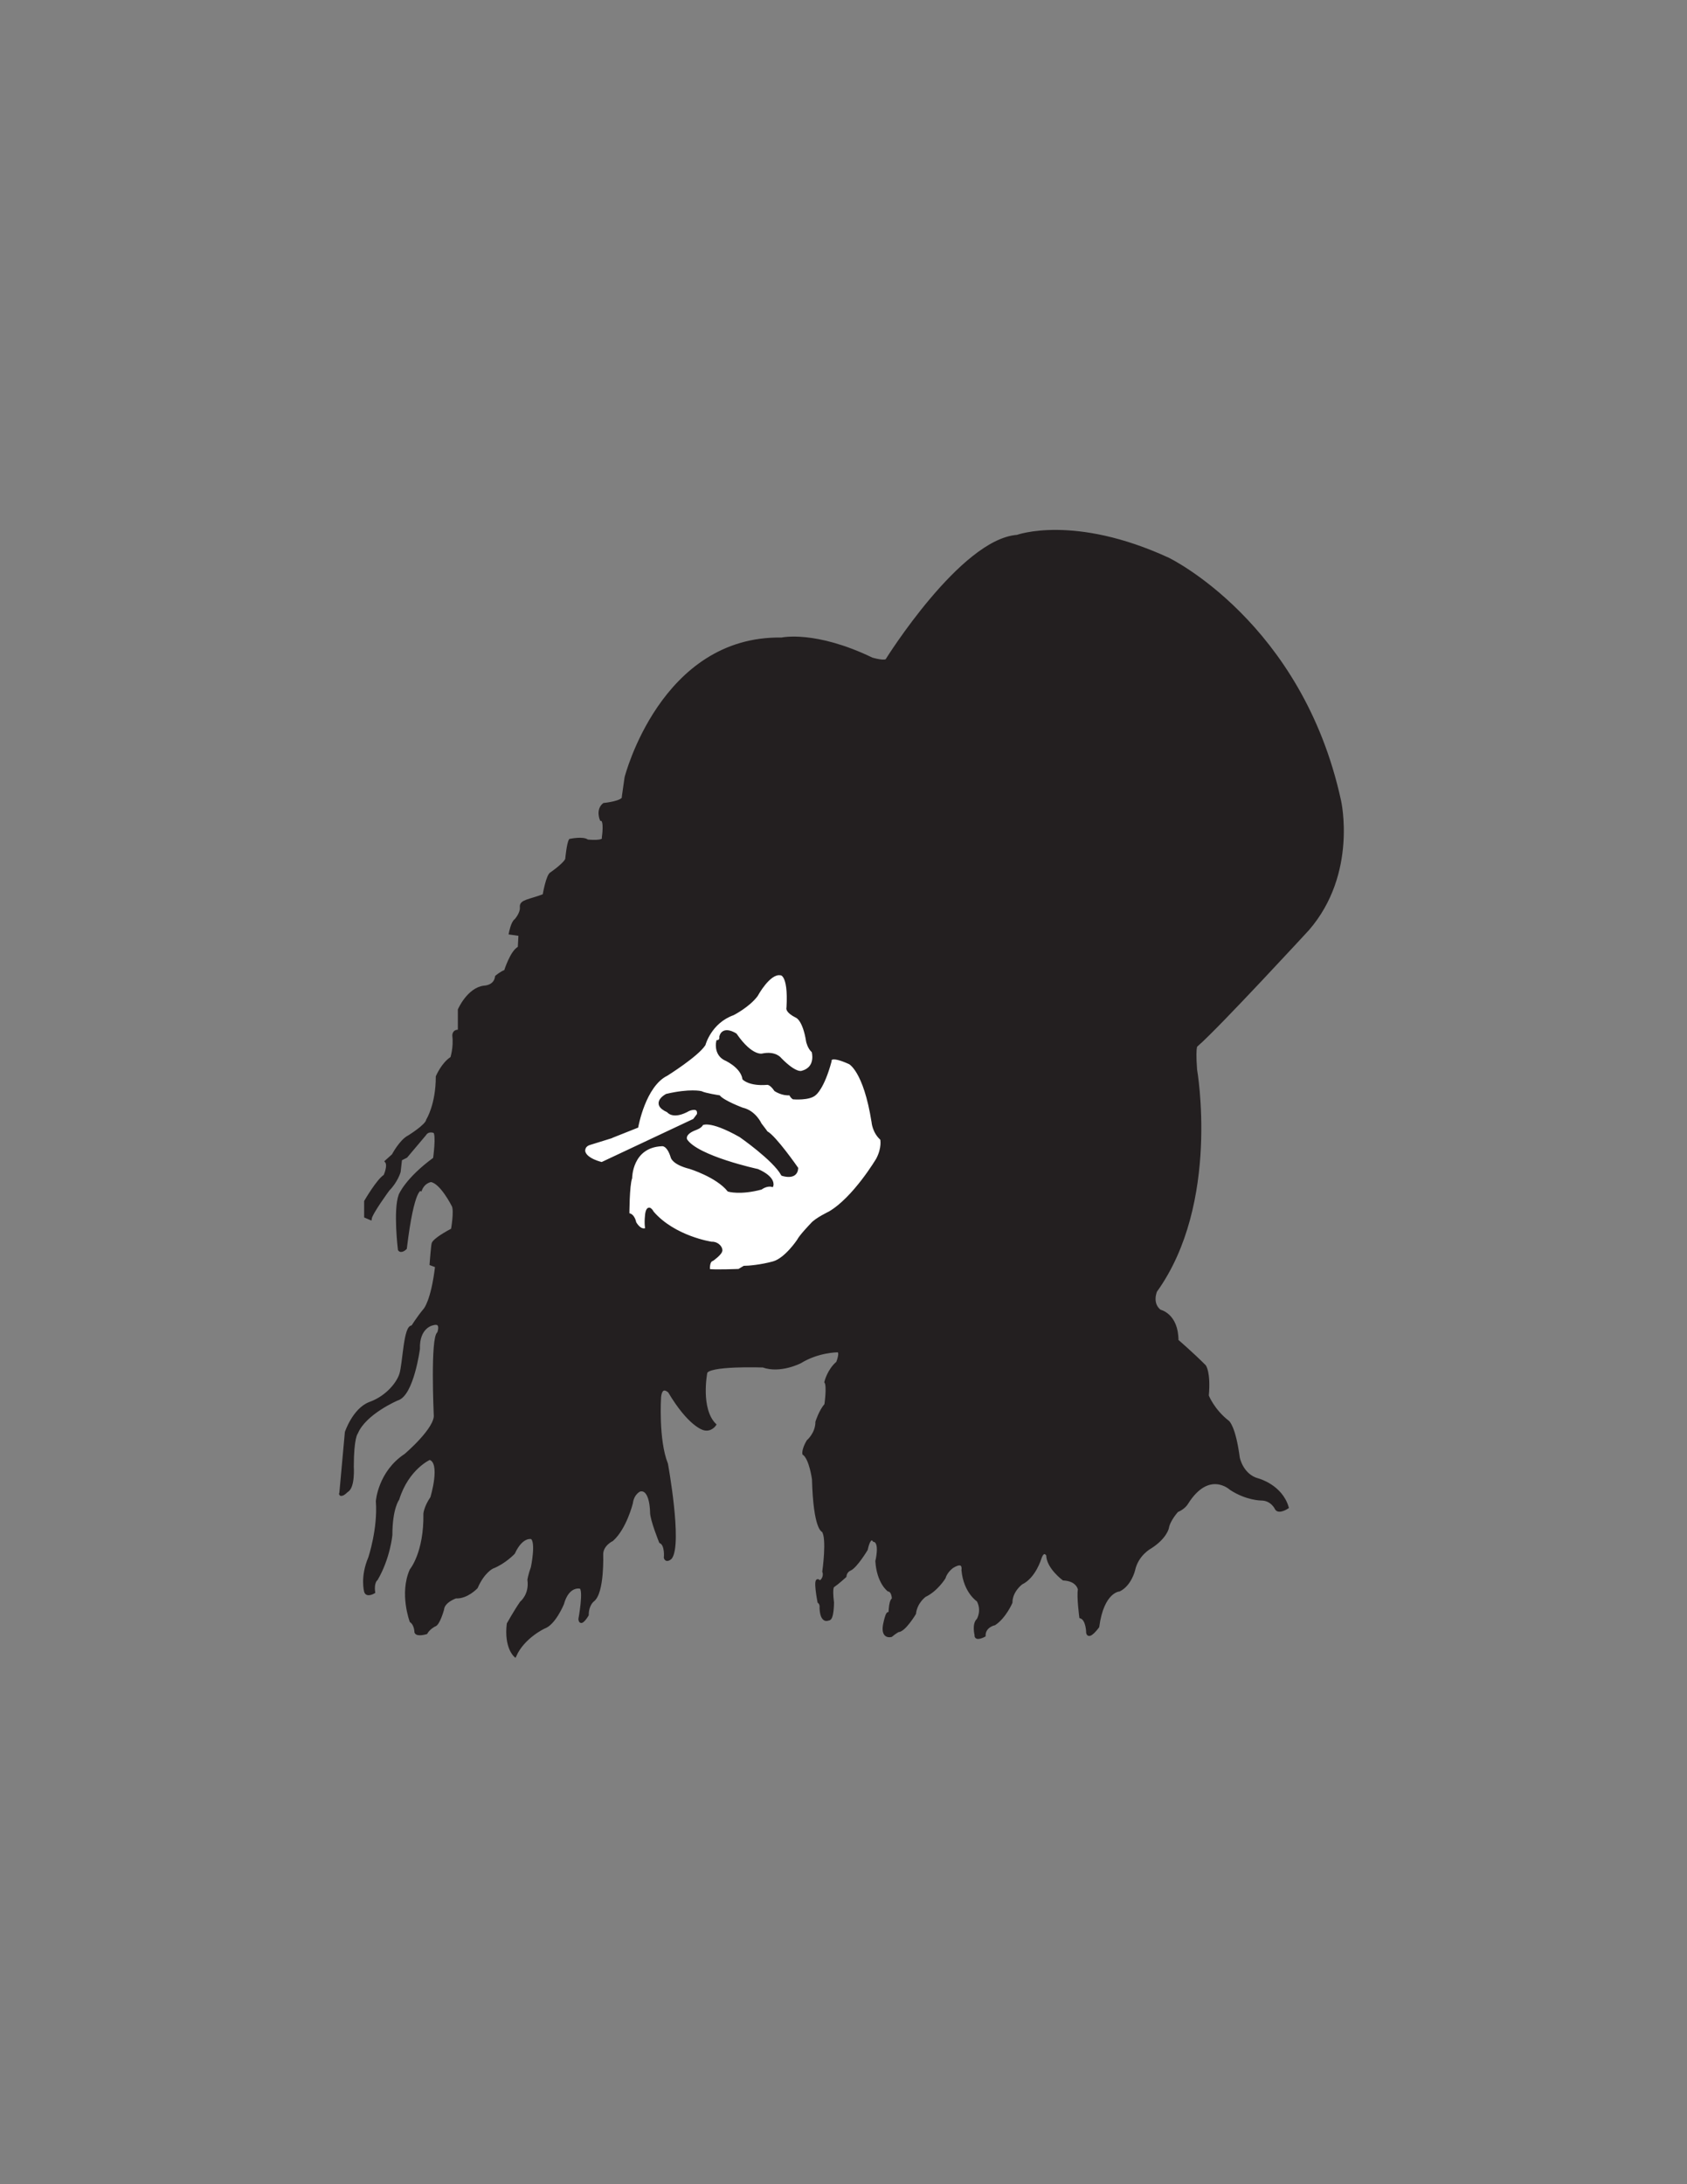 <?xml version="1.0" encoding="UTF-8" standalone="no"?>
<svg
   xmlns:dc="http://purl.org/dc/elements/1.1/"
   xmlns:cc="http://creativecommons.org/ns#"
   xmlns:rdf="http://www.w3.org/1999/02/22-rdf-syntax-ns#"
   xmlns:svg="http://www.w3.org/2000/svg"
   xmlns="http://www.w3.org/2000/svg"
   viewBox="0 0 816 1056"
   height="1056"
   width="816"
   xml:space="preserve"
   id="svg2"
   version="1.1"><rect x="0" y="0" width="816" height="1056" fill="#808080" stroke="none"/><defs
     id="defs6" /><g
     transform="matrix(1.333,0,0,-1.333,0,1056)"
     id="g10"><g
       transform="scale(1,-1)"
       id="g12"><path
         id="path14"
         style="fill:#231f20;fill-opacity:1;fill-rule:nonzero;stroke:none"
         d="m 123.636,-250.715 c 0,0 2,-22 2,-22 0,0 2.75,-8.25 8.5,-10.5 5.365,-1.867 9.425,-6.127 10.959,-9.736 0.11,-0.258 0.207,-0.514 0.291,-0.764 1.25,-3.75 1.5,-17.75 4.25,-17.25 0,0 2,-3.25 4.5,-6.25 0,0 2.75,-3 4.25,-15.75 0,0 -2,-0.75 -2,-0.75 0,0 0.308,-4.15 0.561,-6.305 0.07,-0.592 0.135,-1.033 0.189,-1.195 0.25,-0.75 2.25,-2.5 7,-5 0,0 1.25,-7 0.25,-8.75 0,0 -4.25,-8.5 -8,-9 0,0 -2.5,0.25 -3.75,3.25 0,0 -2.75,-1.5 -5.5,21.25 0,0 -1.5,1.5 -2.25,0.5 0,0 -1.75,-14.25 0.25,-19.75 0,0 2.25,-5.75 12.5,-13.25 0,0 1.25,-8.75 0,-9.75 0,0 -2.25,-1 -3.5,1 0,0 -6.75,8 -6.75,8 0,0 -2,1 -2,1 0,0 -0.5,4.5 -0.5,4.5 0,0 -1,3.5 -4,6.5 0,0 -6.25,8.5 -6.5,10.5 0,0 -1.75,-0.75 -1.75,-0.75 0,0 0,-5.5 0,-5.5 0,0 4.5,-7.75 7,-9.25 0,0 1.75,-3.75 0.5,-5.25 0,0 2.5,-2.25 2.5,-2.25 0,0 2.75,-5.25 5.75,-6.75 0,0 6.5,-4 6.75,-6 0,0 3.5,-5.5 3.5,-15.75 0,0 2,-4.75 5.25,-6.75 0,0 1.25,-3.75 0.75,-8 0,0 -0.25,-2 2,-1.75 0,0 0,-7.75 0,-7.75 0,0 3.25,-7.5 9,-8.25 0,0 4,0 4.5,-3.75 0,0 1.75,-1.5 3.25,-2 0,0 2.25,-7.25 5,-8.5 0,0 0.25,-4.75 0.25,-4.75 0,0 -3.5,-0.5 -3.5,-0.5 0,0 0.75,-4 2,-4.75 0,0 1.535,-1.706 1.928,-3.567 0.083,-0.393 0.115,-0.791 0.072,-1.183 -0.25,-2.25 3,-2.25 8.25,-4.25 0,0 1.25,-7.5 2.75,-8 0,0 5.75,-4 5.5,-5.5 0,0 0.5,-5.25 1.25,-6.5 0,0 4.75,-1 6.25,0.25 0,0 6.5,0.75 5.75,-1.25 0,0 1,-6.5 -0.75,-6.5 0,0 -1.5,-3.5 1,-5.5 0,0 7.5,-0.75 7,-2.75 0,0 1,-7 1,-7 0,0 13,-51 56.5,-50.25 0,0 12,-2.75 32.75,7.25 0,0 5,1.5 5.5,0.25 0,0 27,-43.25 47.25,-44.75 0,0 20.5,-7.5 54.75,8.25 0,0 48.25,23.25 62.25,87.75 0,0 6,26.25 -11.5,46.5 0,0 -32.25,35 -40.25,42 0,0 -1.25,-1 -0.5,9 0,0 8.5,48.25 -14.5,80.25 0,0 -2,4.5 1.5,7.25 0,0 6.25,1.25 6.25,10.75 0,0 5.25,4.5 10,9.25 0,0 1.75,2.25 1,10.75 0,0 2,5.25 7.5,9.5 0,0 2.25,1.75 3.75,13 0,0 1.25,6.5 7.25,8 0,0 8.25,2.25 10.5,10 0,0 -3,2 -4,0.5 0,0 -1.5,-3.5 -5.5,-3.5 0,0 -5.25,0 -11,-3.75 0,0 -8,-7.5 -16,5.25 0,0 -1,1.75 -3.5,2.75 0,0 -3,3.25 -3.5,6.25 0,0 -0.75,3.5 -6.25,7 0,0 -4.75,2.5 -6,8.25 0,0 -1.25,5.25 -5.25,7.25 0,0 -6,0.25 -7.75,13.25 0,0 -3.25,4.5 -3.75,2.25 0,0 0,-5 -2.5,-5.75 0,0 -1,-7.5 -0.5,-10 0,0 -0.5,-3.5 -5.75,-3.75 0,0 -5.75,-4.25 -5.75,-8.75 0,0 -1.5,-2.5 -2.75,1.25 0,0 -2,6.75 -6.75,9 0,0 -3.75,2.75 -3.75,7 0,0 -2.25,5.25 -6,7.75 0,0 -3.75,0.75 -3.75,4.25 0,0 -3.25,1.75 -3,-0.25 0,0 -1,-4 0.75,-5.5 0,0 2,-3.25 0,-7 0,0 -4.75,-3 -5.5,-11 0,0 0.75,-4 -3.75,-1.25 0,0 -2.25,1.5 -3,4 0,0 -2.75,4.5 -7,6.5 0,0 -3.25,2.25 -3.75,6.5 0,0 -3.75,6.25 -6,6.25 0,0 -1,0.5 -2.5,1.75 0,0 -3.25,1 -2.5,-3.75 0,0 1.074,-5.689 1.75,-4 0.5,1.25 0,-4.75 1.5,-5.5 0,0 0,-3 -1.75,-3.25 0,0 -3.75,-2.75 -4.25,-10.5 0,0 1.75,-7 -1,-7.5 0,0 -1.5,-2.5 -2.75,3.25 0,0 -3.75,6.25 -6,7.25 0,0 -1.5,0.5 -1.75,2.5 0,0 -2.75,2.5 -4.25,3.5 0,0 -1,0 -0.25,6 0,0 0,6.25 -1.5,6 0,0 -2.5,1.5 -2.75,-4 0,0 0.25,-1.5 -0.75,-2.25 0,0 -1.82,-9.32 0,-7.5 0.75,0.75 2.5,-1.5 1.75,-3.5 0,0 1.75,-12.25 -0.25,-14.75 0,0 -3,-0.5 -3.5,-18.75 0,0 -1,-7.5 -3.5,-9.25 0,0 -0.25,-1.5 1.5,-4.5 0,0 3.25,-2.75 3.25,-7 0,0 1.25,-4 3.25,-6.25 0,0 1,-6.75 0,-8.25 0,0 1,-4.25 4.25,-7 0,0 1.75,-4.25 0,-4.25 0,0 -7,0 -13.5,4 0,0 -7.25,3.75 -13.5,1.5 0,0 -20.5,-0.75 -20.75,2.5 0,0 -2.5,13 3.25,18.75 0,0 -1.5,2.25 -4,1.5 0,0 -5.25,-1.25 -12.5,-13.5 0,0 -3,-3 -3.5,2 0,0 -1,15.5 2.5,24.25 0,0 5.25,28.75 1.5,34 0,0 -1.5,1.5 -2,0 0,0 0.5,-4.75 -1.75,-5.75 0,0 -3.25,-8 -3.25,-10.75 0,0 0,-9 -4.25,-8 0,0 -2.5,1 -3,4.75 0,0 -2.25,9 -7,13.25 0,0 -3.75,1.75 -3.75,5.25 0,0 0.5,14 -3.25,16.75 0,0 -2,1.5 -2,5.25 0,0 -2.5,4.25 -2.75,1.5 0,0 2,-10.75 0.25,-11.5 0,0 -4.5,-1.25 -6.5,6 0,0 -3,7.25 -6.75,8.5 0,0 -7.5,3.5 -10.5,10.25 0,0 -3.5,-3 -2.5,-11.5 0,0 2.5,-4.5 4.75,-7.75 0,0 3.5,-2.75 2.75,-8.25 0,0 0.25,-1.75 1.25,-4.5 0,0 2,-9.5 -0.25,-10.75 0,0 -3.5,-1 -6.5,5.5 0,0 -3.25,3.5 -7.75,5.25 0,0 -3.25,1.5 -5.75,7.25 0,0 -3.5,3.75 -7.5,3.5 0,0 -4.5,1.5 -4.75,4.5 0,0 -1.5,5.5 -3,5.75 0,0 -2,1 -3,2.75 0,0 -3.25,1 -3.75,-0.25 0,0 0,-2.75 -1.75,-4 0,0 -3.75,-10 0,-18.5 0,0 5.25,-6.25 5,-20.5 0,0 0.25,-2.5 2.5,-5.75 0,0 4,-13 -0.75,-14.25 0,0 -8,3.5 -11.5,14.75 0,0 -2.5,3.25 -2.5,13 0,0 -0.75,8.25 -5.25,16 0,0 -1.5,1 -1,4.75 0,0 -2.5,1.5 -3,-0.25 0,0 -1.5,-5.25 1.5,-12.25 0,0 3.5,-10.5 2.75,-20.5 0,0 0.75,-10.5 10.25,-16.75 0,0 11.5,-9.75 10.75,-14.75 0,0 -1.25,-28 1.25,-29.5 0,0 1.75,-4.5 -2.25,-3.25 0,0 -5.25,1 -5,9 0,0 -2.25,16.75 -7.75,18.25 0,0 -11.75,5 -14.75,12.25 0,0 -1.5,1.5 -1.5,12.25 0,0 0.5,7.5 -2,8.75 0,0 -1.156,1.188 -1.781,1.281 -0.625,0.094 -0.375,0.094 -0.562,-0.219 0,0 0.094,-0.312 0.094,-0.312 0,0 0,0 0,0 z" /><path
         id="path16"
         style="fill:none;stroke:#231f20;stroke-width:1;stroke-linecap:butt;stroke-linejoin:miter;stroke-miterlimit:3.864;stroke-dasharray:none;stroke-opacity:1"
         d="m 123.636,-250.715 c 0,0 2,-22 2,-22 0,0 2.75,-8.25 8.5,-10.5 5.365,-1.867 9.425,-6.127 10.959,-9.736 0.11,-0.258 0.207,-0.514 0.291,-0.764 1.25,-3.75 1.5,-17.75 4.25,-17.25 0,0 2,-3.25 4.5,-6.25 0,0 2.75,-3 4.25,-15.75 0,0 -2,-0.75 -2,-0.75 0,0 0.308,-4.15 0.561,-6.305 0.07,-0.592 0.135,-1.033 0.189,-1.195 0.25,-0.75 2.25,-2.5 7,-5 0,0 1.25,-7 0.25,-8.75 0,0 -4.25,-8.5 -8,-9 0,0 -2.5,0.25 -3.75,3.25 0,0 -2.75,-1.5 -5.5,21.25 0,0 -1.5,1.5 -2.25,0.5 0,0 -1.75,-14.25 0.25,-19.75 0,0 2.25,-5.75 12.5,-13.25 0,0 1.25,-8.75 0,-9.75 0,0 -2.25,-1 -3.5,1 0,0 -6.75,8 -6.75,8 0,0 -2,1 -2,1 0,0 -0.5,4.5 -0.5,4.5 0,0 -1,3.5 -4,6.5 0,0 -6.25,8.5 -6.5,10.5 0,0 -1.75,-0.75 -1.75,-0.75 0,0 0,-5.5 0,-5.5 0,0 4.5,-7.75 7,-9.25 0,0 1.75,-3.75 0.5,-5.25 0,0 2.5,-2.25 2.5,-2.25 0,0 2.75,-5.25 5.75,-6.75 0,0 6.5,-4 6.75,-6 0,0 3.5,-5.5 3.5,-15.75 0,0 2,-4.75 5.25,-6.75 0,0 1.25,-3.75 0.75,-8 0,0 -0.25,-2 2,-1.75 0,0 0,-7.75 0,-7.75 0,0 3.25,-7.5 9,-8.25 0,0 4,0 4.5,-3.75 0,0 1.75,-1.5 3.25,-2 0,0 2.25,-7.25 5,-8.5 0,0 0.25,-4.75 0.25,-4.75 0,0 -3.5,-0.5 -3.5,-0.5 0,0 0.75,-4 2,-4.75 0,0 1.535,-1.706 1.928,-3.567 0.083,-0.393 0.115,-0.791 0.072,-1.183 -0.25,-2.25 3,-2.25 8.25,-4.25 0,0 1.25,-7.5 2.75,-8 0,0 5.75,-4 5.5,-5.5 0,0 0.5,-5.25 1.25,-6.5 0,0 4.75,-1 6.25,0.25 0,0 6.5,0.75 5.75,-1.25 0,0 1,-6.5 -0.75,-6.5 0,0 -1.5,-3.5 1,-5.5 0,0 7.5,-0.75 7,-2.75 0,0 1,-7 1,-7 0,0 13,-51 56.5,-50.25 0,0 12,-2.75 32.75,7.25 0,0 5,1.5 5.5,0.25 0,0 27,-43.25 47.25,-44.75 0,0 20.5,-7.5 54.75,8.25 0,0 48.25,23.25 62.25,87.75 0,0 6,26.25 -11.5,46.5 0,0 -32.25,35 -40.25,42 0,0 -1.25,-1 -0.5,9 0,0 8.5,48.25 -14.5,80.25 0,0 -2,4.5 1.5,7.25 0,0 6.25,1.25 6.25,10.75 0,0 5.25,4.5 10,9.25 0,0 1.75,2.25 1,10.75 0,0 2,5.25 7.5,9.5 0,0 2.25,1.75 3.75,13 0,0 1.25,6.5 7.25,8 0,0 8.25,2.25 10.5,10 0,0 -3,2 -4,0.5 0,0 -1.5,-3.5 -5.5,-3.5 0,0 -5.25,0 -11,-3.75 0,0 -8,-7.5 -16,5.25 0,0 -1,1.75 -3.5,2.75 0,0 -3,3.25 -3.5,6.25 0,0 -0.75,3.5 -6.25,7 0,0 -4.75,2.5 -6,8.25 0,0 -1.25,5.25 -5.25,7.25 0,0 -6,0.25 -7.75,13.25 0,0 -3.25,4.5 -3.75,2.25 0,0 0,-5 -2.5,-5.75 0,0 -1,-7.5 -0.5,-10 0,0 -0.5,-3.5 -5.75,-3.75 0,0 -5.75,-4.25 -5.75,-8.75 0,0 -1.5,-2.5 -2.75,1.25 0,0 -2,6.75 -6.75,9 0,0 -3.75,2.75 -3.75,7 0,0 -2.25,5.25 -6,7.75 0,0 -3.75,0.75 -3.75,4.25 0,0 -3.25,1.75 -3,-0.25 0,0 -1,-4 0.75,-5.5 0,0 2,-3.25 0,-7 0,0 -4.75,-3 -5.5,-11 0,0 0.75,-4 -3.75,-1.25 0,0 -2.25,1.5 -3,4 0,0 -2.75,4.5 -7,6.5 0,0 -3.25,2.25 -3.75,6.5 0,0 -3.75,6.25 -6,6.25 0,0 -1,0.5 -2.5,1.75 0,0 -3.25,1 -2.5,-3.75 0,0 1.074,-5.689 1.75,-4 0.5,1.25 0,-4.75 1.5,-5.5 0,0 0,-3 -1.75,-3.25 0,0 -3.75,-2.75 -4.25,-10.5 0,0 1.75,-7 -1,-7.5 0,0 -1.5,-2.5 -2.75,3.25 0,0 -3.75,6.25 -6,7.25 0,0 -1.5,0.5 -1.75,2.5 0,0 -2.75,2.5 -4.25,3.5 0,0 -1,0 -0.25,6 0,0 0,6.25 -1.5,6 0,0 -2.5,1.5 -2.75,-4 0,0 0.25,-1.5 -0.75,-2.25 0,0 -1.82,-9.32 0,-7.5 0.75,0.75 2.5,-1.5 1.75,-3.5 0,0 1.75,-12.25 -0.25,-14.75 0,0 -3,-0.5 -3.5,-18.75 0,0 -1,-7.5 -3.5,-9.25 0,0 -0.25,-1.5 1.5,-4.5 0,0 3.25,-2.75 3.25,-7 0,0 1.25,-4 3.25,-6.25 0,0 1,-6.75 0,-8.25 0,0 1,-4.25 4.25,-7 0,0 1.75,-4.25 0,-4.25 0,0 -7,0 -13.5,4 0,0 -7.25,3.75 -13.5,1.5 0,0 -20.5,-0.75 -20.75,2.5 0,0 -2.5,13 3.25,18.75 0,0 -1.5,2.25 -4,1.5 0,0 -5.25,-1.25 -12.5,-13.5 0,0 -3,-3 -3.5,2 0,0 -1,15.5 2.5,24.25 0,0 5.25,28.75 1.5,34 0,0 -1.5,1.5 -2,0 0,0 0.5,-4.75 -1.75,-5.75 0,0 -3.25,-8 -3.25,-10.75 0,0 0,-9 -4.25,-8 0,0 -2.5,1 -3,4.75 0,0 -2.25,9 -7,13.25 0,0 -3.75,1.75 -3.75,5.25 0,0 0.5,14 -3.25,16.75 0,0 -2,1.5 -2,5.25 0,0 -2.5,4.25 -2.75,1.5 0,0 2,-10.75 0.25,-11.5 0,0 -4.5,-1.25 -6.5,6 0,0 -3,7.25 -6.75,8.5 0,0 -7.5,3.5 -10.5,10.25 0,0 -3.5,-3 -2.5,-11.5 0,0 2.5,-4.5 4.75,-7.75 0,0 3.5,-2.75 2.75,-8.25 0,0 0.25,-1.75 1.25,-4.5 0,0 2,-9.5 -0.25,-10.75 0,0 -3.5,-1 -6.5,5.5 0,0 -3.25,3.5 -7.75,5.25 0,0 -3.25,1.5 -5.75,7.25 0,0 -3.5,3.75 -7.5,3.5 0,0 -4.5,1.5 -4.75,4.5 0,0 -1.5,5.5 -3,5.75 0,0 -2,1 -3,2.75 0,0 -3.25,1 -3.75,-0.25 0,0 0,-2.75 -1.75,-4 0,0 -3.75,-10 0,-18.5 0,0 5.25,-6.25 5,-20.5 0,0 0.25,-2.5 2.5,-5.75 0,0 4,-13 -0.75,-14.25 0,0 -8,3.5 -11.5,14.75 0,0 -2.5,3.25 -2.5,13 0,0 -0.75,8.25 -5.25,16 0,0 -1.5,1 -1,4.75 0,0 -2.5,1.5 -3,-0.25 0,0 -1.5,-5.25 1.5,-12.25 0,0 3.5,-10.5 2.75,-20.5 0,0 0.75,-10.5 10.25,-16.75 0,0 11.5,-9.75 10.75,-14.75 0,0 -1.25,-28 1.25,-29.5 0,0 1.75,-4.5 -2.25,-3.25 0,0 -5.25,1 -5,9 0,0 -2.25,16.75 -7.75,18.25 0,0 -11.75,5 -14.75,12.25 0,0 -1.5,1.5 -1.5,12.25 0,0 0.5,7.5 -2,8.75 0,0 -1.156,1.188 -1.781,1.281 -0.625,0.094 -0.375,0.094 -0.562,-0.219 0,0 0.094,-0.312 0.094,-0.312 0,0 0,0 0,0 z" /><path
         id="path18"
         style="fill:#ffffff;fill-opacity:1;fill-rule:nonzero;stroke:none"
         d="m 221.386,-379.715 c 0,0 9.75,-3.875 9.75,-3.875 0,0 2.625,-14.875 10.75,-18.875 0,0 11,-6.875 13.625,-10.875 0,0 2.125,-8.125 10.5,-11.125 0,0 5.625,-2.875 8.5,-6.75 0,0 4.5,-8.375 8.625,-7.75 0,0 3.5,-0.625 2.75,12.25 0,0 -0.75,1.25 3.25,3.25 0,0 2.625,1 3.875,9 0,0 0.5,2.375 2,3.625 0,0 1.75,6 -4,7.5 0,0 -2.125,1.125 -7.875,-4.75 0,0 -1.75,-2.5 -6.5,-1.5 0,0 -3.875,1.125 -9.75,-7.375 0,0 -4.375,-2.875 -5.375,0.75 0,0 0.25,1.625 -1.125,1.75 0,0 -1,4.25 2.5,6.25 0,0 6.25,2.625 7,7.25 0,0 2.125,2.25 8.375,1.75 0,0 1.25,-0.375 3.125,2.375 0,0 2.625,1.75 5.375,1.375 0,0 0.25,0.875 1.125,1.5 0,0 5.875,0.5 7.875,-1.5 0,0 2.875,-2.125 5.5,-11.875 0,0 -0.75,-2.875 7,0.625 0,0 5.5,2.5 8.5,21.5 0,0 0.25,3.625 3.125,6.125 0,0 0.75,3.125 -1.5,7.375 0,0 -8.375,14.125 -17.375,19.375 0,0 -5,2.375 -6.5,4.25 0,0 -4,4.125 -4.875,5.875 0,0 -4.5,6.75 -9,8 -4.5,1.25 -9.125,1.625 -10.625,1.625 0,0 -1.25,0.75 -1.875,1.125 0,0 -9.125,0.375 -11,0 0,0 -0.375,-3.375 1.375,-3.875 0,0 3.25,-2.25 3.125,-3.5 -0.125,-1.25 -1.625,-2.625 -3.5,-2.5 0,0 -13.5,-2 -21.375,-11.125 0,0 -1.5,-3 -2.125,0.375 0,0 -0.5,3.25 0,5.625 0,0 -2,1.5 -4.25,-2.25 0,0 -0.5,-3 -2.5,-3 0,0 0,-10.5 1,-13.25 0,0 0,-11.5 11.25,-12 0,0 2.25,-0.5 3.75,4.5 0,0 0.5,2.25 6.5,3.75 0,0 9.75,3 14,8.25 0,0 4.25,1.25 11.75,-0.75 0,0 2,-1.5 4,-1 0,0 1,-2.75 -5.25,-5.5 0,0 -22,-4.75 -26,-11 0,0 -1.25,-2.25 3.25,-4 0,0 2.25,-0.75 2.5,-1.75 0,0 2.5,-2.25 14,4.25 0,0 12.25,8.5 15.25,14 0,0 5,1.75 5.25,-2.25 0,0 -8,-11.5 -11,-13 0,0 -1.25,-1.75 -2.25,-3 0,0 -2,-4.5 -6.5,-5.5 0,0 -6.75,-2.5 -8.5,-4.5 0,0 -5,-0.75 -6.5,-1.5 0,0 -4,-1 -12.5,1 0,0 -5.75,3 0.5,5.75 0,0 1.75,2.75 7.5,-0.5 0,0 4,-1.75 3.5,1.75 0,0 -1.5,2 -1.5,2 0,0 -33.5,15.75 -33.5,15.75 0,0 -5.75,-1.25 -6.5,-4.25 0,0 -0.5,-2.25 2.25,-3 0,0 7.25,-2.25 7.25,-2.25 0,0 0,0 0,0 z" /><path
         id="path20"
         style="fill:none;stroke:#231f20;stroke-width:1;stroke-linecap:butt;stroke-linejoin:miter;stroke-miterlimit:3.864;stroke-dasharray:none;stroke-opacity:1"
         d="m 221.386,-379.715 c 0,0 9.75,-3.875 9.75,-3.875 0,0 2.625,-14.875 10.75,-18.875 0,0 11,-6.875 13.625,-10.875 0,0 2.125,-8.125 10.5,-11.125 0,0 5.625,-2.875 8.5,-6.75 0,0 4.5,-8.375 8.625,-7.75 0,0 3.5,-0.625 2.75,12.25 0,0 -0.75,1.25 3.25,3.25 0,0 2.625,1 3.875,9 0,0 0.5,2.375 2,3.625 0,0 1.75,6 -4,7.5 0,0 -2.125,1.125 -7.875,-4.75 0,0 -1.75,-2.5 -6.5,-1.5 0,0 -3.875,1.125 -9.75,-7.375 0,0 -4.375,-2.875 -5.375,0.75 0,0 0.25,1.625 -1.125,1.75 0,0 -1,4.25 2.5,6.25 0,0 6.25,2.625 7,7.25 0,0 2.125,2.25 8.375,1.75 0,0 1.25,-0.375 3.125,2.375 0,0 2.625,1.75 5.375,1.375 0,0 0.25,0.875 1.125,1.5 0,0 5.875,0.5 7.875,-1.5 0,0 2.875,-2.125 5.5,-11.875 0,0 -0.75,-2.875 7,0.625 0,0 5.5,2.5 8.5,21.5 0,0 0.25,3.625 3.125,6.125 0,0 0.75,3.125 -1.5,7.375 0,0 -8.375,14.125 -17.375,19.375 0,0 -5,2.375 -6.5,4.25 0,0 -4,4.125 -4.875,5.875 0,0 -4.5,6.75 -9,8 -4.5,1.25 -9.125,1.625 -10.625,1.625 0,0 -1.25,0.75 -1.875,1.125 0,0 -9.125,0.375 -11,0 0,0 -0.375,-3.375 1.375,-3.875 0,0 3.25,-2.25 3.125,-3.5 -0.125,-1.25 -1.625,-2.625 -3.5,-2.5 0,0 -13.5,-2 -21.375,-11.125 0,0 -1.5,-3 -2.125,0.375 0,0 -0.5,3.25 0,5.625 0,0 -2,1.5 -4.25,-2.25 0,0 -0.5,-3 -2.5,-3 0,0 0,-10.5 1,-13.25 0,0 0,-11.5 11.25,-12 0,0 2.25,-0.5 3.75,4.5 0,0 0.5,2.25 6.5,3.75 0,0 9.75,3 14,8.25 0,0 4.25,1.25 11.75,-0.75 0,0 2,-1.5 4,-1 0,0 1,-2.75 -5.25,-5.5 0,0 -22,-4.75 -26,-11 0,0 -1.25,-2.25 3.25,-4 0,0 2.25,-0.75 2.5,-1.75 0,0 2.5,-2.25 14,4.25 0,0 12.25,8.5 15.25,14 0,0 5,1.75 5.25,-2.25 0,0 -8,-11.5 -11,-13 0,0 -1.25,-1.75 -2.25,-3 0,0 -2,-4.5 -6.5,-5.5 0,0 -6.75,-2.5 -8.5,-4.5 0,0 -5,-0.75 -6.5,-1.5 0,0 -4,-1 -12.5,1 0,0 -5.75,3 0.5,5.75 0,0 1.75,2.75 7.5,-0.5 0,0 4,-1.75 3.5,1.75 0,0 -1.5,2 -1.5,2 0,0 -33.5,15.75 -33.5,15.75 0,0 -5.75,-1.25 -6.5,-4.25 0,0 -0.5,-2.25 2.25,-3 0,0 7.25,-2.25 7.25,-2.25 0,0 0,0 0,0 z" /></g></g></svg>
